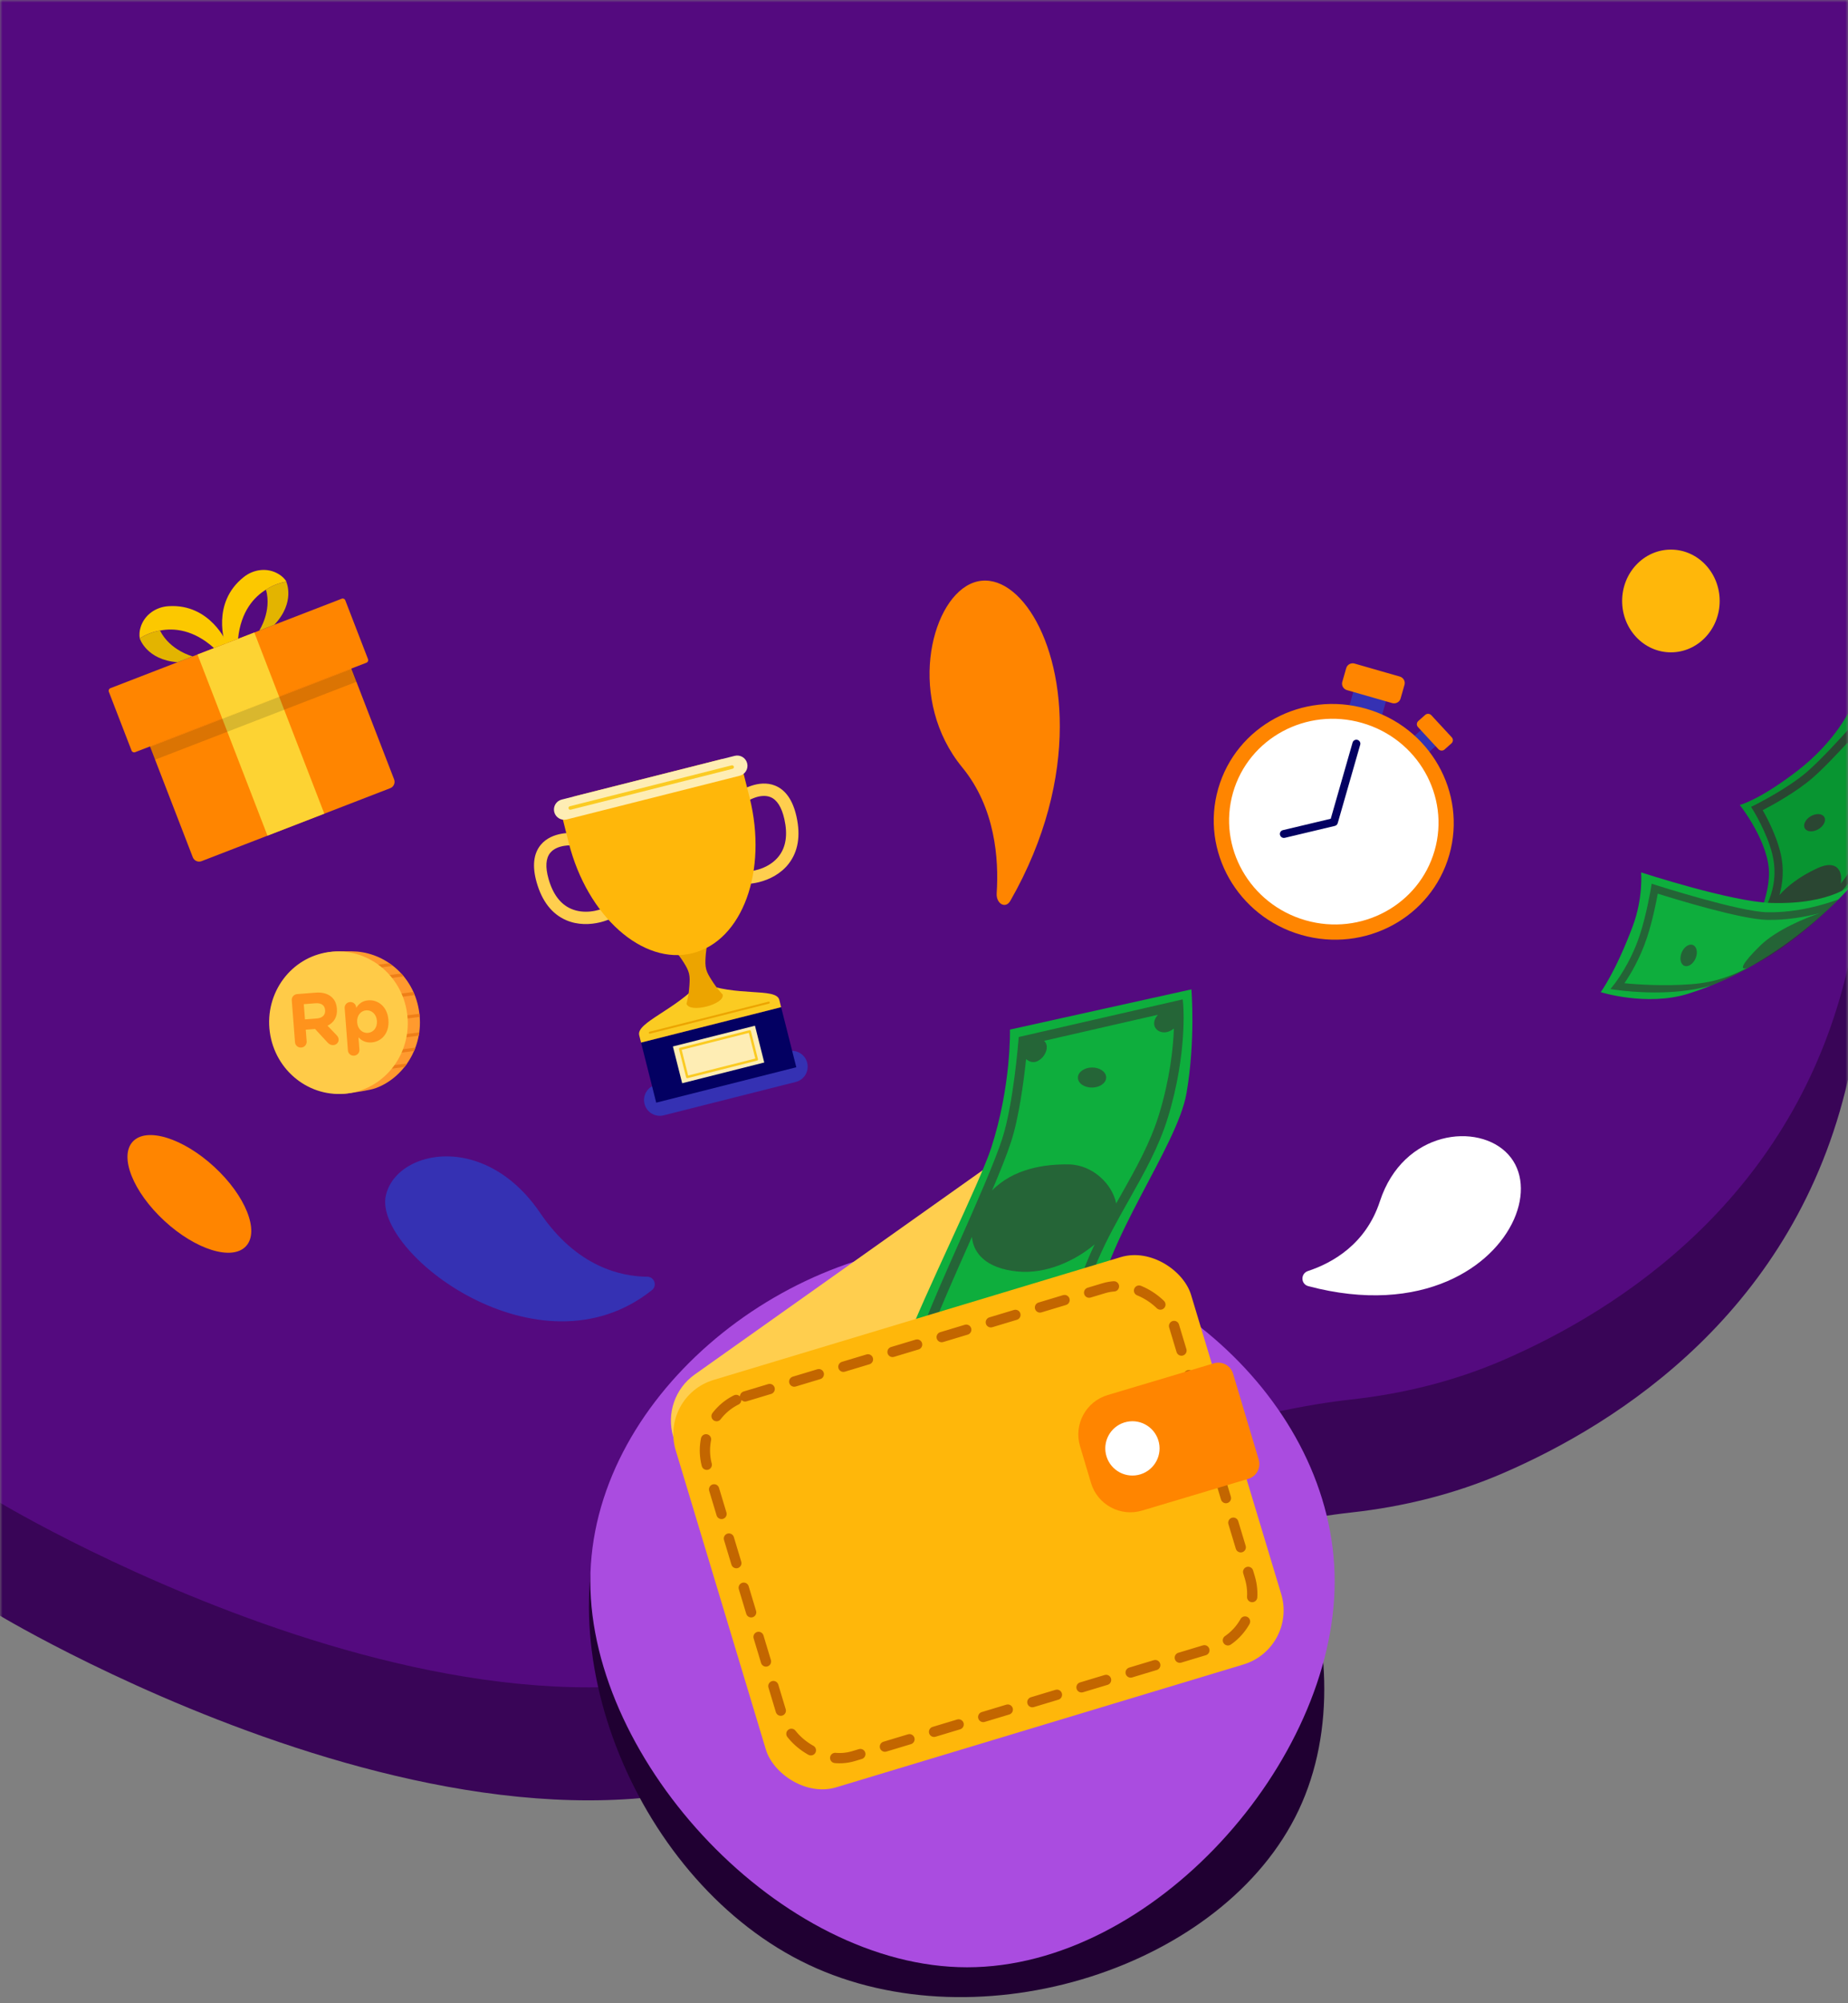 <svg width="360" height="390" viewBox="0 0 360 390" fill="none" xmlns="http://www.w3.org/2000/svg">
<rect x="0" y="0" width="360" height="390" fill="#808080" stroke="none"/>
<mask id="mask0_2_4715" style="mask-type:alpha" maskUnits="userSpaceOnUse" x="0" y="0" width="360" height="390">
<rect width="360" height="390" fill="#C4C4C4"/>
</mask>
<g mask="url(#mask0_2_4715)">
<path d="M0 314.555C0 314.555 106.484 378.522 165.487 335.791C209.744 303.751 247.252 296.226 263.247 294.456C273.388 293.339 283.343 290.88 292.72 286.838C315.464 277.021 349.71 255.133 360 210.185V-124H0V314.555Z" fill="#390557"/>
<path d="M0 292.555C0 292.555 106.484 356.522 165.487 313.791C209.744 281.751 247.252 274.226 263.247 272.456C273.388 271.339 283.343 268.88 292.72 264.838C315.464 255.021 349.71 233.133 360 188.185V-146H0V292.555Z" fill="#540A7F"/>
<path d="M81.676 197.154C82.589 203.878 78.574 209.891 73.164 211.855C71.998 212.269 68.876 212.719 67.975 212.835C60.725 213.789 56.456 208.377 55.436 200.715C54.387 193.007 57.209 186.288 64.421 185.325C65.406 185.189 68.632 185.159 69.603 185.258C75.638 185.82 80.821 190.522 81.676 197.154Z" fill="#FF9A2E"/>
<path d="M77.035 193.925C77.077 194.093 77.212 194.203 77.371 194.199L80.775 193.732C80.704 193.517 80.625 193.34 80.516 193.117L77.28 193.542C77.112 193.584 77.002 193.718 77.035 193.925Z" fill="#EF7F18"/>
<path d="M75.038 190.256C75.08 190.424 75.214 190.534 75.374 190.53L78.656 190.076C78.501 189.882 78.346 189.688 78.144 189.523L75.275 189.912C75.144 189.962 75.034 190.096 75.038 190.256Z" fill="#EF7F18"/>
<path d="M73.163 188.165C73.205 188.333 73.339 188.443 73.499 188.439L76.528 188.047C76.289 187.874 76.05 187.701 75.811 187.528L73.437 187.829C73.24 187.825 73.121 187.997 73.163 188.165Z" fill="#EF7F18"/>
<path d="M77.749 198.179C77.79 198.347 77.925 198.457 78.085 198.453L81.77 197.97C81.737 197.764 81.742 197.566 81.709 197.36L78.023 197.843C77.863 197.847 77.745 198.019 77.749 198.179Z" fill="#EF7F18"/>
<path d="M77.929 201.797C77.971 201.965 78.105 202.075 78.265 202.071L81.585 201.625C81.636 201.398 81.641 201.2 81.692 200.973L78.165 201.452C78.006 201.456 77.888 201.628 77.929 201.797Z" fill="#EF7F18"/>
<path d="M77.266 204.748C77.307 204.916 77.442 205.026 77.601 205.022L80.677 204.601C80.766 204.382 80.855 204.164 80.944 203.945L77.502 204.404C77.342 204.408 77.224 204.58 77.266 204.748Z" fill="#EF7F18"/>
<path d="M76.152 207.757C76.194 207.926 76.328 208.035 76.488 208.031L78.823 207.722C78.996 207.482 79.169 207.243 79.334 207.042L76.388 207.413C76.22 207.455 76.11 207.589 76.152 207.757Z" fill="#EF7F18"/>
<path d="M67.777 212.867C75.164 211.877 80.327 204.913 79.309 197.313C78.29 189.713 71.476 184.355 64.088 185.345C56.701 186.335 51.538 193.299 52.556 200.899C53.575 208.499 60.389 213.857 67.777 212.867Z" fill="#FFCB48"/>
<path d="M57.466 202.895C57.515 203.528 58.055 203.991 58.689 203.942C59.323 203.894 59.786 203.354 59.737 202.72L59.563 200.464L61.377 200.324L63.804 202.955C64.11 203.273 64.454 203.498 64.97 203.459C65.515 203.417 66.014 202.963 65.966 202.329C65.938 201.975 65.773 201.751 65.53 201.488L63.805 199.692C65.018 199.08 65.753 198.029 65.627 196.393L65.625 196.363C65.549 195.376 65.194 194.617 64.559 194.073C63.812 193.433 62.782 193.156 61.47 193.257L57.888 193.533C57.254 193.582 56.791 194.122 56.84 194.756L57.466 202.895ZM59.409 198.459L59.181 195.495L61.436 195.321C62.557 195.235 63.258 195.671 63.334 196.658L63.336 196.688C63.404 197.573 62.829 198.195 61.709 198.282L59.409 198.459Z" fill="#FF931C"/>
<path d="M67.773 204.489C67.822 205.123 68.346 205.572 68.98 205.523C69.614 205.474 70.063 204.95 70.014 204.316L69.832 201.957C70.412 202.55 71.191 203.039 72.385 202.947C74.258 202.803 75.872 201.225 75.669 198.586L75.666 198.556C75.463 195.917 73.597 194.607 71.754 194.749C70.575 194.84 69.879 195.428 69.391 196.222L69.383 196.119C69.334 195.485 68.81 195.035 68.176 195.084C67.542 195.133 67.093 195.657 67.142 196.291L67.773 204.489ZM71.664 201.089C70.617 201.17 69.68 200.367 69.579 199.055L69.577 199.025C69.476 197.713 70.279 196.776 71.326 196.696C72.373 196.615 73.324 197.417 73.425 198.729L73.427 198.759C73.53 200.085 72.711 201.009 71.664 201.089Z" fill="#FF931C"/>
<path d="M281.945 249.431C294.946 243.836 299.63 231.112 293.809 224.749C288.022 218.423 273.347 220.003 268.809 233.879C266.071 242.25 259.544 245.883 254.797 247.449C253.331 247.932 253.377 249.996 254.857 250.39C265.975 253.342 275.106 252.373 281.941 249.433C281.943 249.432 281.943 249.432 281.945 249.431Z" fill="white"/>
<path d="M206.455 141.468C206.487 122.458 196.916 109.913 188.966 113.706C181.062 117.478 176.788 136.415 187.446 149.394C193.876 157.223 194.598 167.205 194.159 173.892C194.023 175.956 195.888 176.998 196.814 175.383C203.765 163.243 206.437 151.467 206.455 141.474C206.455 141.471 206.455 141.471 206.455 141.468Z" fill="#FF8500"/>
<path d="M277.084 147.553L274.212 144.451L277.603 141.433L280.476 144.536L277.084 147.553Z" fill="#3531B3"/>
<path d="M282.813 143.55L282.263 142.954L280.529 141.08L280.505 141.056L279.386 139.847L278.831 139.247C278.514 138.904 277.976 138.875 277.631 139.182L276.284 140.38C275.939 140.688 275.916 141.214 276.234 141.557L276.789 142.157L277.376 142.792L277.908 143.366L278.518 144.025L279.073 144.625L279.66 145.26L280.215 145.86L280.216 145.859C280.534 146.193 281.066 146.22 281.407 145.916L282.753 144.718C283.098 144.413 283.124 143.892 282.813 143.55Z" fill="#FF8500"/>
<path d="M270.457 134.913L264.098 133.09L262.164 139.835L268.523 141.659L270.457 134.913Z" fill="#3531B3"/>
<path d="M253.506 182.014C265.936 185.579 278.839 178.611 282.325 166.451C285.812 154.291 278.562 141.545 266.133 137.98C253.703 134.416 240.8 141.384 237.313 153.544C233.827 165.704 241.076 178.45 253.506 182.014Z" fill="#FF8500"/>
<path d="M254.322 179.167C265.168 182.277 276.426 176.197 279.469 165.588C282.511 154.978 276.185 143.856 265.34 140.746C254.494 137.636 243.236 143.716 240.193 154.326C237.151 164.935 243.477 176.057 254.322 179.167Z" fill="white"/>
<path d="M264.977 144.985C265.092 144.582 264.853 144.159 264.444 144.041C264.034 143.924 263.607 144.156 263.491 144.559L259.236 159.399L249.916 161.617C249.713 161.665 249.541 161.791 249.434 161.967C249.328 162.143 249.298 162.349 249.35 162.548C249.421 162.824 249.635 163.027 249.894 163.102C250.019 163.137 250.156 163.142 250.291 163.111L260.035 160.792C260.334 160.72 260.559 160.484 260.612 160.185C260.621 160.165 260.628 160.144 260.634 160.123L264.975 144.985L264.977 144.985Z" fill="#030062"/>
<path d="M272.704 131.721L272.688 131.714L271.474 131.366L270.174 130.994L268.943 130.641L267.643 130.268L266.412 129.915L265.112 129.542L263.882 129.189C263.178 128.987 262.449 129.382 262.252 130.069L261.484 132.747C261.287 133.434 261.696 134.155 262.4 134.357L263.631 134.71L264.931 135.082L266.161 135.435L267.461 135.808L268.692 136.161L269.992 136.534L271.206 136.882L271.223 136.887L271.223 136.885C271.92 137.075 272.641 136.683 272.837 136.001L273.604 133.324C273.799 132.643 273.397 131.927 272.704 131.721Z" fill="#FF8500"/>
<path d="M215.587 259.63C248.947 275.397 267.495 321.709 252.99 352.401C238.484 383.093 190.878 398.266 157.518 382.499C124.157 366.733 105.145 320.075 119.65 289.383C134.155 258.692 182.226 243.864 215.587 259.63Z" fill="#200032"/>
<path d="M260 307.873C260 343.062 224.628 383 188.409 383C152.189 383 115 343.062 115 307.873C115 272.562 152.189 242 188.409 242C224.628 242 260 272.562 260 307.873Z" fill="#AA4CE0"/>
<path d="M75.165 232.739C72.689 243.788 104.969 268.721 127.003 251.166C128.084 250.303 127.472 248.569 126.089 248.558C121.047 248.523 112.393 246.686 105.228 236.138C98.313 225.962 88.793 223.773 82.293 225.828C78.604 226.994 75.887 229.526 75.165 232.739Z" fill="#3531B3"/>
<path d="M102 297C82 297 65.79 293.688 45.207 280.551" stroke="#540A7F" stroke-width="6" stroke-linecap="round"/>
<circle cx="37.573" cy="273.273" r="2.5" transform="rotate(-14.941 37.573 273.273)" fill="#540A7F" stroke="#540A7F"/>
<circle cx="30.421" cy="265.867" r="2.5" transform="rotate(-14.941 30.421 265.867)" fill="#540A7F" stroke="#540A7F"/>
<path d="M337.934 186.651L359.309 173.691L361.15 171.871C364.254 168.589 366.362 165.501 366.977 157.763C367.582 150.232 360.484 137.952 360.484 137.952C360.484 137.952 357.677 144.272 350.157 150.055C342.637 155.838 338.915 156.712 338.915 156.712C338.915 156.712 344.81 164.124 344.607 170.339C344.371 178.091 337.934 186.651 337.934 186.651Z" fill="#089531"/>
<path d="M344.717 178.417C344.732 178.396 344.857 178.226 345.051 177.916C346.818 178.457 352.476 177.326 352.476 177.326L355.417 175.485L356.173 176.171C362.562 170.092 365.655 163.933 365.373 157.86C365.232 154.858 364.419 151.409 362.956 147.613C361.873 144.796 360.835 142.881 360.796 142.8L360.252 141.801L359.492 142.65C359.449 142.701 354.805 147.874 351.984 150.294C348.164 153.577 341.974 156.657 341.91 156.693L341.119 157.086L341.582 157.836C341.61 157.875 344.191 162.085 345.228 166.188C345.918 168.902 345.827 171.625 344.956 174.275C344.306 176.267 343.431 177.468 343.418 177.477L344.717 178.417ZM346.789 165.784C345.944 162.457 344.21 159.166 343.389 157.731C345.205 156.784 349.833 154.259 353.031 151.506C355.242 149.606 358.426 146.187 359.897 144.585C361 146.88 363.523 152.634 363.771 157.946C363.975 162.424 362.356 167.317 358.582 172.039C359.018 169.793 357.994 167.182 353.992 169.045C350.396 170.724 348.118 172.602 346.639 174.26C347.233 172.218 347.666 169.238 346.789 165.784Z" fill="#333333" fill-opacity="0.8"/>
<path d="M354.223 161.437C355.268 160.83 355.785 159.769 355.378 159.069C354.971 158.369 353.792 158.296 352.748 158.904C351.703 159.511 351.185 160.572 351.593 161.272C352 161.972 353.178 162.044 354.223 161.437Z" fill="#333333" fill-opacity="0.8"/>
<path d="M361.15 171.871C361.15 171.871 357.153 176.148 345.007 175.79C337.252 175.565 319.696 169.842 319.696 169.842C319.696 169.842 320.129 174.801 318.072 180.3C314.728 189.237 311.828 193.157 311.828 193.157C311.828 193.157 320.776 195.98 328.844 193.471C348.298 187.424 361.15 171.871 361.15 171.871Z" fill="#0EAE3D"/>
<path d="M314.991 192.737C315.313 192.783 323.007 193.887 330.171 192.58C331.219 192.389 332.291 192.15 333.37 191.865C336.339 190.681 339.121 189.294 341.697 187.816C343.369 187.014 345.257 185.935 348.479 183.572C352.367 180.727 355.775 177.424 355.775 177.424C356.723 176.559 357.42 175.816 358.136 175.098C355.429 176.093 350.115 177.712 344.276 177.602C338.778 177.495 322.745 172.36 322.58 172.311L321.75 172.046L321.613 172.901C321.605 172.946 320.79 177.944 319.415 182.113C317.589 187.643 314.548 191.506 314.518 191.548L313.715 192.557L314.991 192.737ZM320.831 182.57C321.92 179.284 322.644 175.606 322.941 173.979C326.349 175.053 339.202 178.988 344.245 179.087C348.126 179.162 351.829 178.47 354.541 177.771C351.847 178.647 346.085 181.008 342.943 184.059C339.307 187.597 338.738 189.054 340.445 188.384C337.843 189.731 334.579 191.209 329.554 191.604C324.215 192.018 318.911 191.67 316.445 191.416C317.517 189.854 319.471 186.678 320.831 182.57Z" fill="#333333" fill-opacity="0.6"/>
<path d="M330.312 186.568C330.781 185.453 330.551 184.297 329.805 183.981C329.058 183.666 328.069 184.323 327.601 185.438C327.133 186.553 327.362 187.709 328.109 188.025C328.857 188.329 329.844 187.683 330.312 186.568Z" fill="#333333" fill-opacity="0.6"/>
<path fill-rule="evenodd" clip-rule="evenodd" d="M157.244 206.904C156.828 205.257 155.156 204.258 153.508 204.674L127.784 211.171C126.137 211.587 125.139 213.26 125.555 214.907L125.555 214.908C125.972 216.556 127.644 217.554 129.292 217.138L155.015 210.642C156.662 210.226 157.661 208.552 157.244 206.904C157.245 206.905 157.245 206.905 157.244 206.904Z" fill="#3531B3"/>
<path d="M152.173 196.09L124.883 202.982L127.835 214.669L155.124 207.777L152.173 196.09Z" fill="#030062"/>
<path d="M147.071 199.691L131.082 203.729L132.891 210.889L148.879 206.851L147.071 199.691Z" fill="#FEEDB4"/>
<path d="M147.484 206.481L133.943 209.901C133.816 209.933 133.687 209.856 133.655 209.729L132.278 204.277C132.246 204.15 132.323 204.021 132.45 203.988L145.991 200.569C146.118 200.537 146.247 200.614 146.279 200.741L147.656 206.193C147.688 206.32 147.611 206.449 147.484 206.481ZM134.057 209.382L147.137 206.079L145.877 201.088L132.797 204.391L134.057 209.382Z" fill="#FBCB22"/>
<path fill-rule="evenodd" clip-rule="evenodd" d="M124.51 201.505C123.985 199.066 131.599 196.603 136.431 191.233C143.395 194.153 151.105 192.222 151.799 194.612L151.8 194.612L152.17 196.079L124.88 202.972L124.51 201.505Z" fill="#FBCB22"/>
<path d="M149.813 195.381L126.622 201.238C126.519 201.264 126.414 201.201 126.388 201.099C126.363 200.996 126.425 200.891 126.528 200.865L149.719 195.008C149.822 194.982 149.927 195.045 149.953 195.147C149.979 195.25 149.916 195.355 149.813 195.381Z" fill="#ECA400"/>
<path fill-rule="evenodd" clip-rule="evenodd" d="M131.013 184.613C131.013 184.613 132.088 185.585 133.258 187.486C133.641 188.107 134.038 188.768 134.223 189.535C134.41 190.308 134.348 191.073 134.304 191.808C134.168 194.015 133.735 195.391 133.735 195.391C134.226 197.335 141.268 195.556 140.777 193.612C140.777 193.612 139.743 192.607 138.576 190.729C138.187 190.105 137.769 189.46 137.567 188.691C137.366 187.927 137.402 187.158 137.443 186.429C137.57 184.2 138.055 182.835 138.055 182.835C137.564 180.891 135.589 179.712 133.645 180.203C131.701 180.694 130.522 182.67 131.013 184.613Z" fill="#ECA400"/>
<path d="M117.003 179.536C114.989 180.045 112.522 180.123 110.26 179.132C107.503 177.925 105.577 175.445 104.536 171.763C103.651 168.635 103.926 166.18 105.35 164.468C107.561 161.812 111.645 162.16 111.818 162.177C112.482 162.239 112.97 162.827 112.908 163.491C112.846 164.154 112.259 164.641 111.597 164.582C111.553 164.578 108.586 164.345 107.2 166.021C106.321 167.085 106.206 168.796 106.859 171.106C107.695 174.06 109.164 176.016 111.228 176.921C113.694 178 116.53 177.389 118.208 176.537C118.803 176.235 119.53 176.473 119.832 177.068C120.134 177.662 119.896 178.389 119.301 178.691C118.655 179.018 117.871 179.317 117.003 179.536Z" fill="#FFCE4E"/>
<path d="M147.88 171.737C147.012 171.956 146.18 172.065 145.455 172.083C144.788 172.099 144.235 171.572 144.217 170.906C144.201 170.239 144.728 169.685 145.394 169.668C147.276 169.621 150.062 168.813 151.719 166.691C153.106 164.915 153.472 162.496 152.804 159.499C152.282 157.155 151.369 155.704 150.089 155.185C148.069 154.367 145.562 155.99 145.537 156.007C144.981 156.372 144.232 156.22 143.865 155.665C143.498 155.11 143.647 154.365 144.2 153.996C144.344 153.899 147.774 151.654 150.98 152.941C153.048 153.772 154.454 155.802 155.161 158.974C155.993 162.709 155.475 165.806 153.622 168.178C152.103 170.125 149.894 171.228 147.88 171.737Z" fill="#FFCE4E"/>
<path fill-rule="evenodd" clip-rule="evenodd" d="M110.79 164.065L109.6 159.353C109.11 157.413 110.285 155.444 112.225 154.954L140.412 147.835C141.343 147.6 142.33 147.745 143.155 148.237C143.98 148.73 144.576 149.529 144.811 150.461C145.383 152.728 146.022 155.257 146.022 155.257C149.598 169.547 144.646 183.116 134.949 185.565C125.233 188.019 114.407 178.385 110.79 164.065Z" fill="#FFB70A"/>
<path fill-rule="evenodd" clip-rule="evenodd" d="M145.55 148.598C145.28 147.529 144.194 146.881 143.124 147.151C136.661 148.783 115.88 154.032 109.417 155.664C108.348 155.934 107.7 157.02 107.97 158.089C107.97 158.09 107.97 158.09 107.97 158.091C108.24 159.16 109.326 159.808 110.396 159.538C116.859 157.906 137.64 152.657 144.103 151.025C145.173 150.755 145.82 149.669 145.55 148.599C145.55 148.598 145.55 148.598 145.55 148.598Z" fill="#FEEDB4"/>
<path d="M142.706 149.675L111.176 157.639C110.99 157.686 110.8 157.573 110.753 157.387C110.706 157.2 110.819 157.011 111.006 156.964L142.535 149.001C142.721 148.954 142.911 149.067 142.958 149.253C143.004 149.439 142.892 149.628 142.706 149.675Z" fill="#FBCB22"/>
<ellipse cx="325.5" cy="117" rx="9.5" ry="10" fill="#FFB70A"/>
<path d="M131.165 279.742C129.801 275.218 131.48 270.327 135.335 267.594L195.16 225.18C201.327 220.808 209.965 223.816 212.082 231.073L226.347 279.973C227.603 284.277 226.12 288.913 222.6 291.69L164.323 337.659C158.233 342.463 149.217 339.624 146.978 332.198L131.165 279.742Z" fill="#FFCE4E"/>
<path d="M174.512 280.579C174.512 280.579 172.978 271.171 176.704 261.025C179.733 252.785 190.933 230.146 193.084 223.503C197.03 211.352 196.746 200.443 196.746 200.443L232.092 192.615C232.092 192.615 232.923 202.526 231.135 212.84C229.315 223.287 215.132 241.412 213.327 255.763C212.161 265.05 216.852 281.946 216.852 281.946L174.512 280.579Z" fill="#0EAE3D"/>
<g opacity="0.6">
<path d="M198.446 201.893L198.397 202.571C198.387 202.698 197.417 215.011 195.229 221.728C193.688 226.443 190.175 234.382 186.771 242.055C184.197 247.871 181.754 253.368 180.241 257.323C175.38 269.966 176.924 276.933 176.986 277.224L177.138 277.898L213.025 279.734L212.703 278.52C212.668 278.393 209.393 265.857 210.203 258.595C211.285 248.93 215.644 241.199 219.864 233.719C222.878 228.373 225.738 223.323 227.498 217.605C229.478 211.191 230.178 205.574 230.433 201.985C230.701 198.076 230.503 195.717 230.497 195.62L230.404 194.567L198.446 201.893ZM208.387 258.385C207.911 262.701 208.75 268.59 209.592 272.965C208.491 272.842 206.965 273.129 206.396 273.694C205.046 275.027 205.475 276.563 206.926 277.579L183.613 276.391C183.643 276.332 183.674 276.287 183.697 276.221C185.099 273.181 181.162 271.033 178.592 272.212C178.601 272.13 178.602 272.056 178.604 271.966C178.788 269.062 179.526 264.274 181.952 257.971C183.457 254.053 185.884 248.585 188.451 242.792C188.745 242.126 189.04 241.46 189.335 240.794C189.609 243.945 192.048 246.924 198.18 247.536C203.844 248.102 209.511 245.396 213.24 242.261C210.92 247.142 209.049 252.381 208.387 258.385ZM225.755 217.061C224.051 222.578 221.245 227.548 218.277 232.805C217.993 233.3 217.716 233.802 217.432 234.296C216.72 230.587 212.901 226.771 208.221 226.692C203.562 226.619 197.442 227.477 193.254 231.774C194.823 228.073 196.162 224.756 196.964 222.28C198.499 217.572 199.441 210.431 199.886 206.19C200.783 206.921 201.72 207.056 202.832 206.098C203.71 205.338 204.386 203.732 203.508 202.748C203.471 202.71 203.427 202.664 203.383 202.634L225.566 197.556C223.452 199.995 226.345 202.184 228.682 200.233C228.541 204.092 227.894 210.127 225.755 217.061Z" fill="#333333"/>
<path d="M192.357 261.548C192.22 262.619 193.328 263.645 194.83 263.849C196.34 264.047 197.672 263.346 197.817 262.283C197.954 261.212 196.846 260.186 195.344 259.982C193.841 259.777 192.502 260.485 192.357 261.548Z" fill="#333333"/>
<path d="M212.695 207.825C211.174 207.859 209.958 208.755 209.985 209.829C210.003 210.91 211.249 211.759 212.778 211.733C214.299 211.699 215.515 210.803 215.488 209.729C215.454 208.647 214.209 207.799 212.695 207.825Z" fill="#333333"/>
</g>
<rect x="128.46" y="271.834" width="104.857" height="82.828" rx="11" transform="rotate(-16.776 128.46 271.834)" fill="#FFB70A"/>
<rect x="134.615" y="275.036" width="94.969" height="73.143" rx="11" transform="rotate(-16.776 134.615 275.036)" stroke="#C36600" stroke-width="2" stroke-linecap="round" stroke-linejoin="round" stroke-dasharray="5 5"/>
<path d="M210.397 281.55C209.133 277.317 211.54 272.86 215.773 271.596L236.473 265.414C238.06 264.94 239.732 265.843 240.206 267.43L245.204 284.169C245.678 285.757 244.776 287.428 243.188 287.902L222.489 294.083C218.255 295.348 213.798 292.94 212.534 288.707L210.397 281.55Z" fill="#FF8500"/>
<circle cx="220.603" cy="281.979" r="5.287" transform="rotate(-11.812 220.603 281.979)" fill="white"/>
<ellipse rx="7.159" ry="15.009" transform="matrix(0.679 -0.734 0.735 0.678 36.89 232.435)" fill="#FF8500"/>
<path d="M67.262 116.868L71.691 128.327C71.798 128.604 71.664 128.912 71.387 129.019C71.385 129.02 71.385 129.02 71.385 129.02L26.323 146.438C26.05 146.546 25.738 146.41 25.632 146.137C25.631 146.134 25.631 146.134 25.63 146.131L21.2 134.672C21.093 134.395 21.228 134.087 21.504 133.98C21.507 133.979 21.507 133.979 21.51 133.978L66.572 116.56C66.848 116.453 67.157 116.588 67.263 116.864C67.261 116.865 67.261 116.865 67.262 116.868Z" fill="#FF8500"/>
<path d="M68.416 130.107L76.781 151.747C77.035 152.422 76.701 153.177 76.031 153.443L39.257 167.657C38.582 167.911 37.827 167.577 37.561 166.906L29.197 145.266L68.416 130.107Z" fill="#FF8500"/>
<path d="M54.341 135.547L43.269 139.826L52.106 162.69L63.178 158.41L54.341 135.547Z" fill="#FDD333"/>
<path d="M49.546 123.141L38.474 127.421L43.291 139.882L54.362 135.603L49.546 123.141Z" fill="#FDD333"/>
<path d="M44.205 125.205L41.701 126.173C37.678 122.546 33.849 122.236 31.176 122.759C29.767 122.992 28.425 123.511 27.226 124.286C27.114 123.581 27.163 122.863 27.372 122.182C28.087 119.73 30.354 118.151 32.859 118.014C40.971 117.503 44.205 125.205 44.205 125.205Z" fill="#FCC800"/>
<path d="M37.531 127.785L34.58 128.926C28.517 128.455 27.223 124.287 27.223 124.287C28.422 123.512 29.765 122.993 31.173 122.76C33.134 126.671 37.531 127.785 37.531 127.785Z" fill="#E3B400"/>
<path d="M43.87 125.335L46.374 124.367C46.914 118.98 49.539 116.175 51.87 114.76C53.069 113.985 54.412 113.466 55.82 113.233C55.429 112.637 54.909 112.138 54.297 111.775C52.119 110.441 49.379 110.798 47.434 112.381C41.083 117.46 43.87 125.335 43.87 125.335Z" fill="#FCC800"/>
<path d="M50.492 122.775L53.44 121.636C57.611 117.21 55.764 113.255 55.764 113.255C54.356 113.488 53.013 114.007 51.814 114.782C52.993 118.995 50.492 122.775 50.492 122.775Z" fill="#E3B400"/>
<path opacity="0.15" d="M68.56 130.189L29.199 145.403L30.17 147.916L69.531 132.701L68.56 130.189Z" fill="#131514"/>
</g>
</svg>
